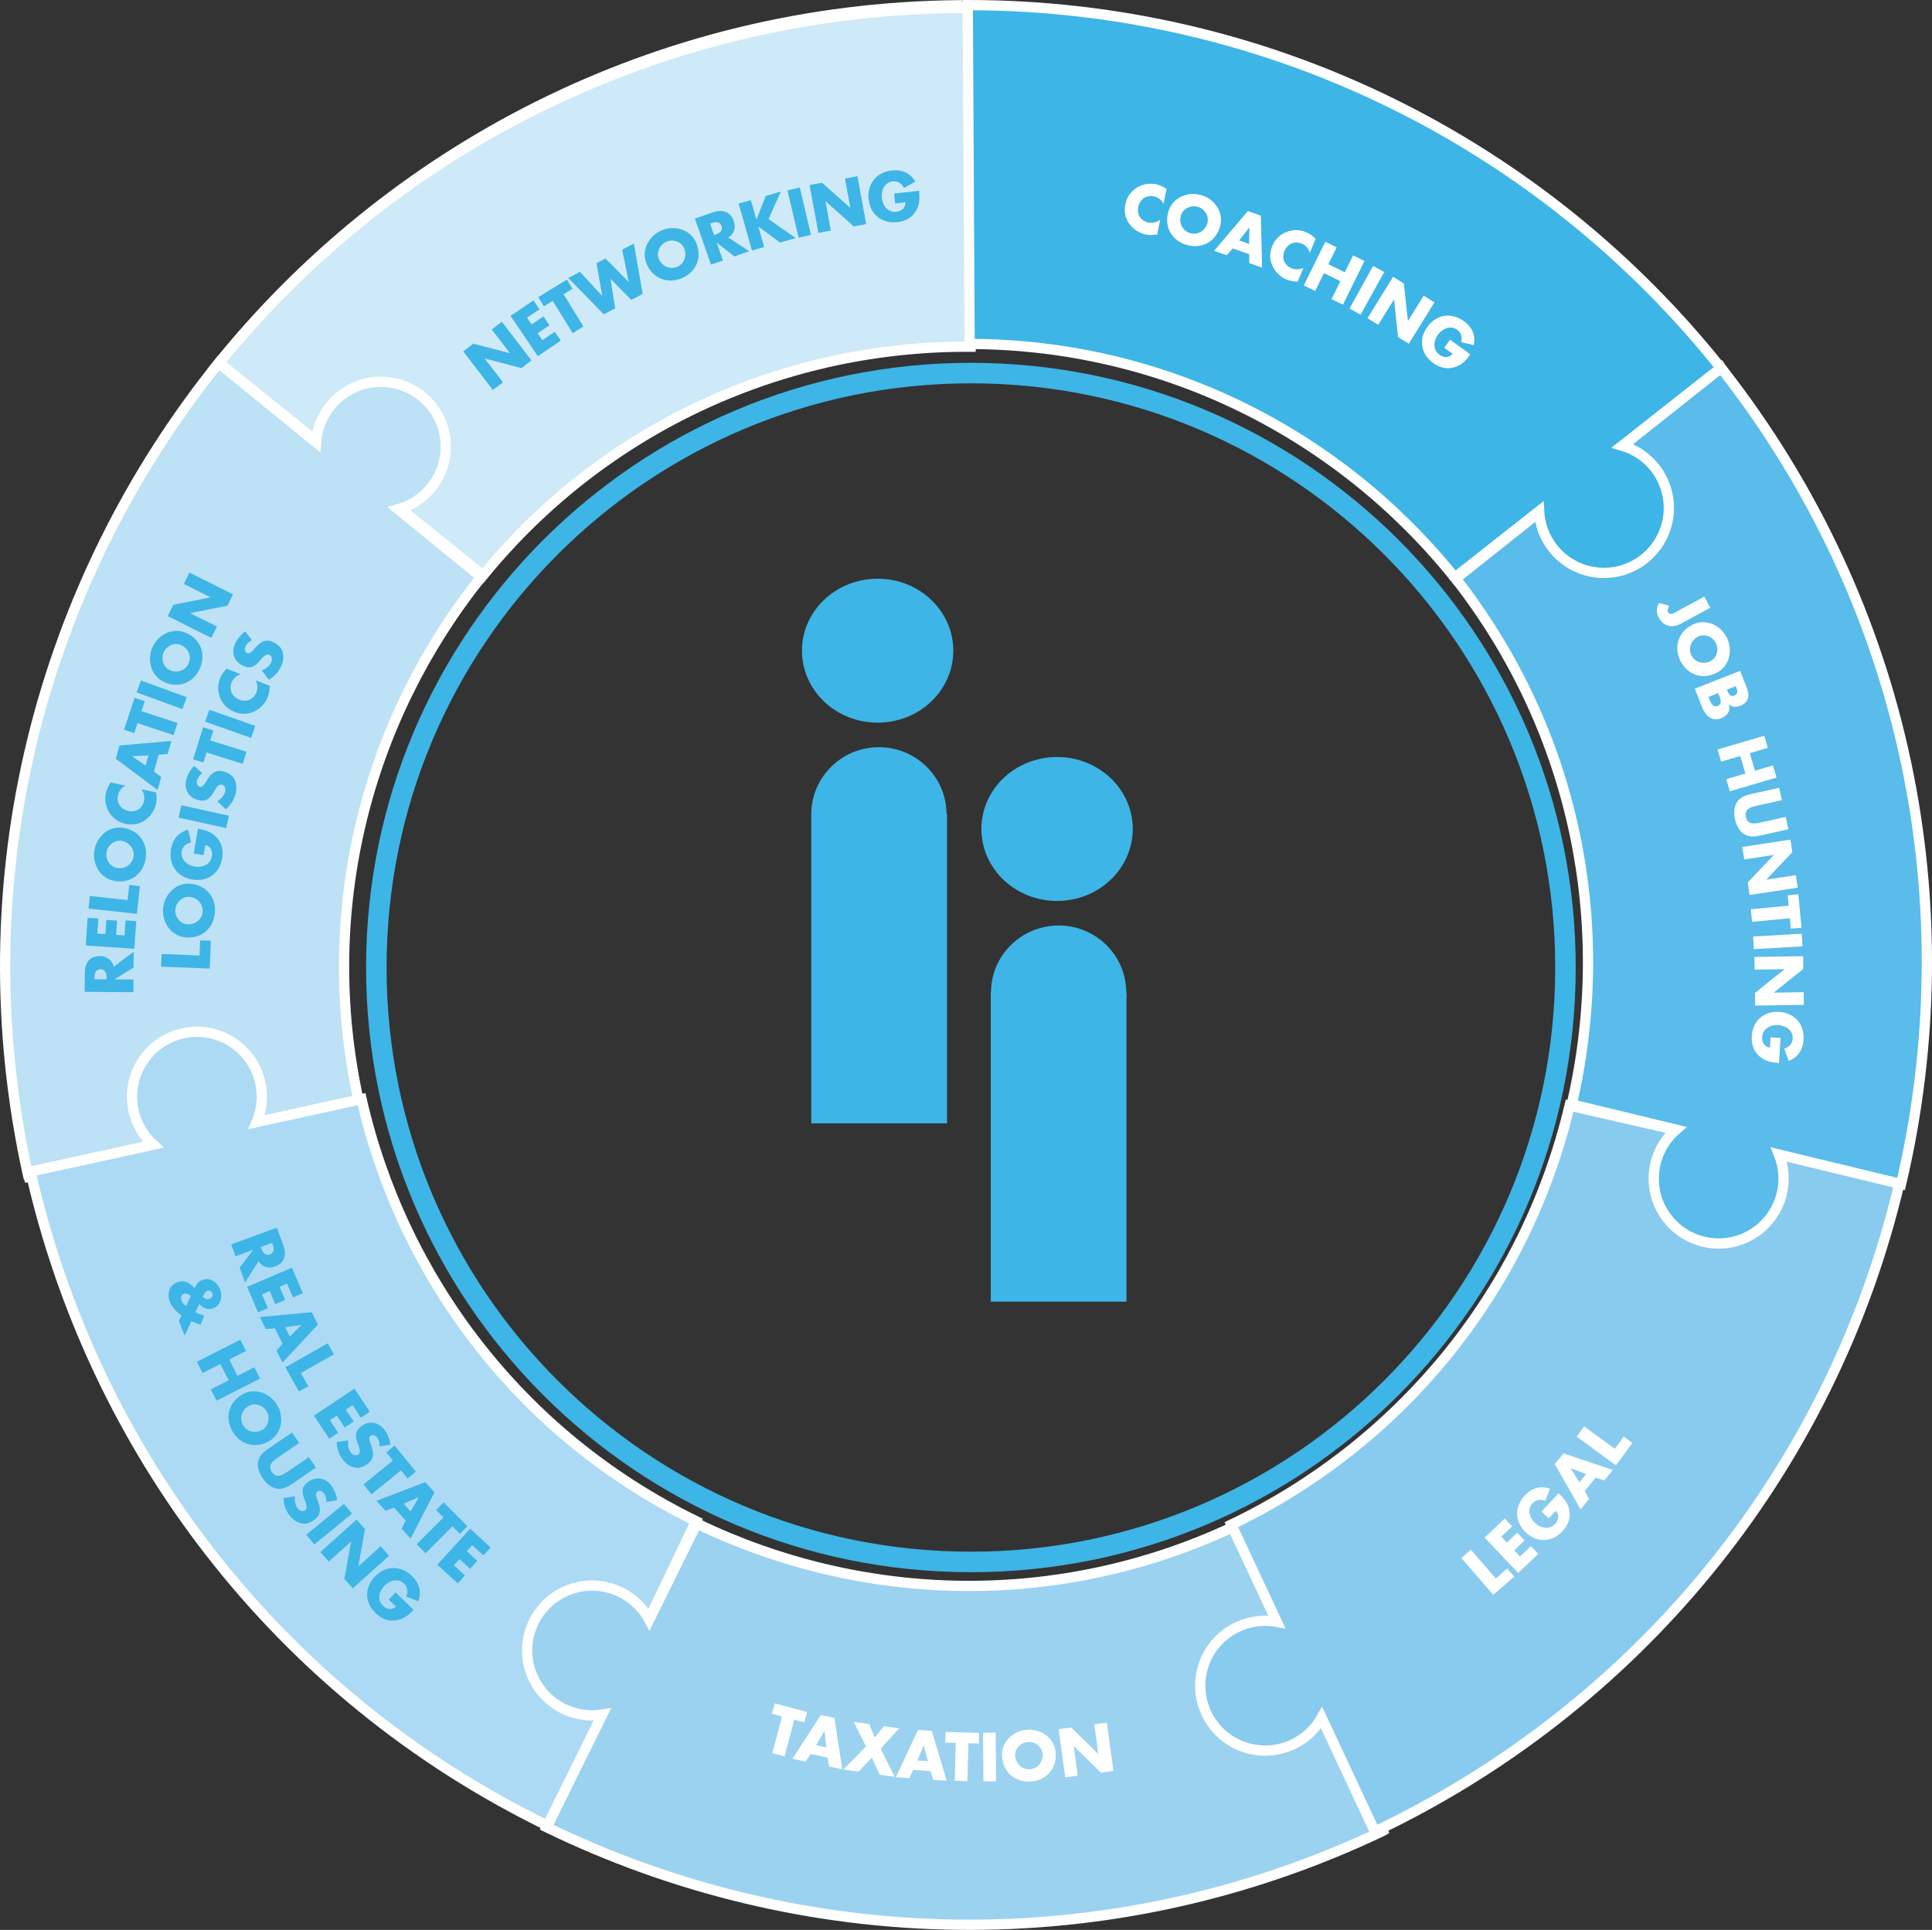<?xml version="1.0" encoding="UTF-8" standalone="no"?>
<!-- Created with Inkscape (http://www.inkscape.org/) -->

<svg
   xmlns:dc="http://purl.org/dc/elements/1.1/"
   xmlns:cc="http://creativecommons.org/ns#"
   xmlns:rdf="http://www.w3.org/1999/02/22-rdf-syntax-ns#"
   xmlns:svg="http://www.w3.org/2000/svg"
   xmlns="http://www.w3.org/2000/svg"
   xmlns:sodipodi="http://sodipodi.sourceforge.net/DTD/sodipodi-0.dtd"
   xmlns:inkscape="http://www.inkscape.org/namespaces/inkscape"
   id="svg2"
   version="1.1"
   inkscape:version="0.91 r13725"
   xml:space="preserve"
   width="471.162"
   height="470.76"
   viewBox="0 0 471.162 470.76"
   sodipodi:docname="services.svg"><rect x="0" y="0" width="471.162" height="470.76" fill="#333333" stroke="none"/><defs
     id="defs6"><clipPath
       clipPathUnits="userSpaceOnUse"
       id="clipPath16"><path
         d="m 0,612.288 858.897,0 L 858.897,0 0,0 0,612.288 Z"
         id="path18"
         inkscape:connector-curvature="0" /></clipPath></defs><sodipodi:namedview
     pagecolor="#ffffff"
     bordercolor="#666666"
     borderopacity="1"
     objecttolerance="10"
     gridtolerance="10"
     guidetolerance="10"
     inkscape:pageopacity="0"
     inkscape:pageshadow="2"
     inkscape:window-width="1774"
     inkscape:window-height="1007"
     id="namedview4"
     showgrid="false"
     fit-margin-top="0"
     fit-margin-left="0"
     fit-margin-right="0"
     fit-margin-bottom="0"
     inkscape:zoom="1.2334065"
     inkscape:cx="240.77561"
     inkscape:cy="246.1914"
     inkscape:window-x="0"
     inkscape:window-y="60"
     inkscape:window-maximized="0"
     inkscape:current-layer="g10" /><g
     id="g10"
     inkscape:groupmode="layer"
     inkscape:label="moviinn_services03"
     transform="matrix(1.25,0,0,-1.25,-313.854,628.235)"><g
       id="g12"><g
         id="g14"
         clip-path="url(#clipPath16)"><g
           id="g20"
           transform="translate(324.504,313.785)"><path
             d="M 0,0 C 0,64.064 51.936,116 116,116 180.064,116 232,64.064 232,0 232,-64.066 180.064,-116.002 116,-116.002 51.936,-116.002 0,-64.066 0,0 Z"
             style="fill:none;stroke:#3db5e6;stroke-width:4;stroke-linecap:butt;stroke-linejoin:miter;stroke-miterlimit:10;stroke-dasharray:none;stroke-opacity:1"
             id="path22"
             inkscape:connector-curvature="0" /></g><g
           id="g24"
           transform="translate(344.899,389.852)"><path
             d="m 0,0 c 21.99,27.412 55.594,45.101 93.351,45.605 l -0.36,66.106 C 34.317,111.092 -17.902,83.581 -51.932,40.911 L 0,0 Z"
             style="fill:#3db5e6;fill-opacity:1;fill-rule:nonzero;stroke:none"
             id="path26"
             inkscape:connector-curvature="0" /></g><g
           id="g28"
           transform="translate(344.899,389.852)"><path
             d="m 0,0 c 21.99,27.412 55.594,45.101 93.351,45.605 l -0.36,66.106 C 34.317,111.092 -17.902,83.581 -51.932,40.911 L 0,0 Z"
             style="fill:none;stroke:#ffffff;stroke-width:2;stroke-linecap:butt;stroke-linejoin:miter;stroke-miterlimit:10;stroke-dasharray:none;stroke-opacity:1"
             id="path30"
             inkscape:connector-curvature="0" /></g><g
           id="g32"
           transform="translate(441.114,476.521)"><path
             d="m 0,0 0.392,24.511 c -55.195,0.546 -110.113,-23.115 -147.663,-69.247 -0.008,-0.004 -0.01,-0.009 -0.014,-0.018 l 51.498,-41.459 c 24.251,29.627 59.584,44.87 95.13,44.623 l 0.332,20.947 c 5.407,-3.977 13.032,-3.065 17.316,2.201 4.421,5.425 3.601,13.407 -1.824,17.825 C 10.702,3.013 4.518,3.1 0,0"
             style="fill:#cee9f7;fill-opacity:1;fill-rule:nonzero;stroke:none"
             id="path34"
             inkscape:connector-curvature="0" /></g><g
           id="g36"
           transform="translate(441.114,476.521)"><path
             d="m 0,0 0.392,24.511 c -55.195,0.546 -110.113,-23.115 -147.663,-69.247 -0.008,-0.004 -0.01,-0.009 -0.014,-0.018 l 51.498,-41.459 c 24.251,29.627 59.584,44.87 95.13,44.623 l 0.332,20.947 c 5.407,-3.977 13.032,-3.065 17.316,2.201 4.421,5.425 3.601,13.407 -1.824,17.825 C 10.702,3.013 4.518,3.1 0,0 Z"
             style="fill:none;stroke:#ffffff;stroke-width:2;stroke-linecap:butt;stroke-linejoin:miter;stroke-miterlimit:10;stroke-dasharray:none;stroke-opacity:1"
             id="path38"
             inkscape:connector-curvature="0" /></g><g
           id="g40"
           transform="translate(312.746,416.259)"><path
             d="m 0,0 -18.998,15.491 c -34.621,-42.989 -50.07,-100.756 -37.122,-158.813 -0.001,-0.007 10e-4,-0.012 0.005,-0.02 l 64.449,14.74 c -8.232,37.392 1.691,74.57 23.907,102.321 l -16.237,13.237 c 6.471,1.78 10.479,8.332 9,14.956 C 23.482,8.743 16.711,13.045 9.881,11.521 4.266,10.267 0.365,5.467 0,0"
             style="fill:#bde1f5;fill-opacity:1;fill-rule:nonzero;stroke:none"
             id="path42"
             inkscape:connector-curvature="0" /></g><g
           id="g44"
           transform="translate(312.746,416.259)"><path
             d="m 0,0 -18.998,15.491 c -34.621,-42.989 -50.07,-100.756 -37.122,-158.813 -0.001,-0.007 10e-4,-0.012 0.005,-0.02 l 64.449,14.74 c -8.232,37.392 1.691,74.57 23.907,102.321 l -16.237,13.237 c 6.471,1.78 10.479,8.332 9,14.956 C 23.482,8.743 16.711,13.045 9.881,11.521 4.266,10.267 0.365,5.467 0,0 Z"
             style="fill:none;stroke:#ffffff;stroke-width:2;stroke-linecap:butt;stroke-linejoin:miter;stroke-miterlimit:10;stroke-dasharray:none;stroke-opacity:1"
             id="path46"
             inkscape:connector-curvature="0" /></g><g
           id="g48"
           transform="translate(280.987,279.199)"><path
             d="m 0,0 -23.947,-5.243 c 12.133,-53.844 47.761,-101.871 101.277,-127.837 0.006,-0.005 0.013,-0.008 0.019,-0.011 l 28.539,59.638 c -34.4,16.808 -57.339,47.7 -65.254,82.356 L 20.169,4.419 C 22.798,10.596 20.158,17.81 14.055,20.771 7.76,23.826 0.178,21.199 -2.876,14.902 -5.388,9.725 -4.051,3.685 0,0"
             style="fill:#acdaf4;fill-opacity:1;fill-rule:nonzero;stroke:none"
             id="path50"
             inkscape:connector-curvature="0" /></g><g
           id="g52"
           transform="translate(280.987,279.199)"><path
             d="m 0,0 -23.947,-5.243 c 12.133,-53.844 47.761,-101.871 101.277,-127.837 0.006,-0.005 0.013,-0.008 0.019,-0.011 l 28.539,59.638 c -34.4,16.808 -57.339,47.7 -65.254,82.356 L 20.169,4.419 C 22.798,10.596 20.158,17.81 14.055,20.771 7.76,23.826 0.178,21.199 -2.876,14.902 -5.388,9.725 -4.051,3.685 0,0 Z"
             style="fill:none;stroke:#ffffff;stroke-width:2;stroke-linecap:butt;stroke-linejoin:miter;stroke-miterlimit:10;stroke-dasharray:none;stroke-opacity:1"
             id="path54"
             inkscape:connector-curvature="0" /></g><g
           id="g56"
           transform="translate(368.593,167.997)"><path
             d="m 0,0 -10.861,-21.976 c 49.63,-24.156 109.387,-26.328 163.092,-0.752 0.007,0.001 0.012,0.005 0.019,0.009 L 123.501,36.816 C 88.889,20.449 50.434,21.828 18.426,37.293 L 9.146,18.512 C 5.966,24.422 -1.315,26.866 -7.442,23.947 -13.761,20.94 -16.444,13.379 -13.435,7.062 -10.959,1.867 -5.409,-0.863 0,0"
             style="fill:#9bd2f0;fill-opacity:1;fill-rule:nonzero;stroke:none"
             id="path58"
             inkscape:connector-curvature="0" /></g><g
           id="g60"
           transform="translate(368.593,167.997)"><path
             d="m 0,0 -10.861,-21.976 c 49.63,-24.156 109.387,-26.328 163.092,-0.752 0.007,0.001 0.012,0.005 0.019,0.009 L 123.501,36.816 C 88.889,20.449 50.434,21.828 18.426,37.293 L 9.146,18.512 C 5.966,24.422 -1.315,26.866 -7.442,23.947 -13.761,20.94 -16.444,13.379 -13.435,7.062 -10.959,1.867 -5.409,-0.863 0,0 Z"
             style="fill:none;stroke:#ffffff;stroke-width:2;stroke-linecap:butt;stroke-linejoin:miter;stroke-miterlimit:10;stroke-dasharray:none;stroke-opacity:1"
             id="path62"
             inkscape:connector-curvature="0" /></g><g
           id="g64"
           transform="translate(508.934,167.381)"><path
             d="m 0,0 10.38,-22.208 c 49.859,23.675 88.877,68.991 102.441,126.907 0.004,0.006 0.004,0.013 0.006,0.02 L 48.375,119.447 C 39.541,82.194 14.448,53.022 -17.62,37.683 L -8.745,18.705 C -15.349,19.911 -21.806,15.751 -23.353,9.144 -24.948,2.331 -20.72,-4.487 -13.905,-6.081 -8.302,-7.394 -2.704,-4.762 0,0"
             style="fill:#88cbef;fill-opacity:1;fill-rule:nonzero;stroke:none"
             id="path66"
             inkscape:connector-curvature="0" /></g><g
           id="g68"
           transform="translate(508.934,167.381)"><path
             d="m 0,0 10.38,-22.208 c 49.859,23.675 88.877,68.991 102.441,126.907 0.004,0.006 0.004,0.013 0.006,0.02 L 48.375,119.447 C 39.541,82.194 14.448,53.022 -17.62,37.683 L -8.745,18.705 C -15.349,19.911 -21.806,15.751 -23.353,9.144 -24.948,2.331 -20.72,-4.487 -13.905,-6.081 -8.302,-7.394 -2.704,-4.762 0,0 Z"
             style="fill:none;stroke:#ffffff;stroke-width:2;stroke-linecap:butt;stroke-linejoin:miter;stroke-miterlimit:10;stroke-dasharray:none;stroke-opacity:1"
             id="path70"
             inkscape:connector-curvature="0" /></g><g
           id="g72"
           transform="translate(598.153,277.292)"><path
             d="m 0,0 23.826,-5.762 c 12.653,53.725 1.633,112.499 -35.126,159.267 -0.003,0.006 -0.008,0.01 -0.012,0.016 L -63.07,112.385 C -39.493,82.219 -32.384,44.401 -40.433,9.777 L -20.07,4.854 c -5.067,-4.403 -5.85,-12.043 -1.657,-17.378 4.325,-5.502 12.29,-6.457 17.791,-2.133 C 0.589,-11.1 2.031,-5.086 0,0"
             style="fill:#59bcea;fill-opacity:1;fill-rule:nonzero;stroke:none"
             id="path74"
             inkscape:connector-curvature="0" /></g><g
           id="g76"
           transform="translate(598.153,277.292)"><path
             d="m 0,0 23.826,-5.762 c 12.653,53.725 1.633,112.499 -35.126,159.267 -0.003,0.006 -0.008,0.01 -0.012,0.016 L -63.07,112.385 C -39.493,82.219 -32.384,44.401 -40.433,9.777 L -20.07,4.854 c -5.067,-4.403 -5.85,-12.043 -1.657,-17.378 4.325,-5.502 12.29,-6.457 17.791,-2.133 C 0.589,-11.1 2.031,-5.086 0,0 Z"
             style="fill:none;stroke:#ffffff;stroke-width:2;stroke-linecap:butt;stroke-linejoin:miter;stroke-miterlimit:10;stroke-dasharray:none;stroke-opacity:1"
             id="path78"
             inkscape:connector-curvature="0" /></g><g
           id="g80"
           transform="translate(567.581,415.613)"><path
             d="m 0,0 19.254,15.173 c -34.421,43.146 -87.44,70.802 -146.924,70.802 l -0.02,0 0.358,-66.114 c 38.287,-0.104 72.413,-17.884 94.661,-45.607 l 16.453,12.966 c 0.331,-6.703 5.855,-12.041 12.64,-12.041 6.998,0 12.671,5.673 12.671,12.671 C 9.093,-6.396 5.254,-1.545 0,0"
             style="fill:#3db5e6;fill-opacity:1;fill-rule:nonzero;stroke:none"
             id="path82"
             inkscape:connector-curvature="0" /></g><g
           id="g84"
           transform="translate(567.581,415.613)"><path
             d="m 0,0 19.254,15.173 c -34.421,43.146 -87.44,70.802 -146.924,70.802 l -0.02,0 0.358,-66.114 c 38.287,-0.104 72.413,-17.884 94.661,-45.607 l 16.453,12.966 c 0.331,-6.703 5.855,-12.041 12.64,-12.041 6.998,0 12.671,5.673 12.671,12.671 C 9.093,-6.396 5.254,-1.545 0,0 Z"
             style="fill:none;stroke:#ffffff;stroke-width:2;stroke-linecap:butt;stroke-linejoin:miter;stroke-miterlimit:10;stroke-dasharray:none;stroke-opacity:1"
             id="path86"
             inkscape:connector-curvature="0" /></g><g
           id="g88"
           transform="translate(290.012,316.128)"><path
             d="m 0,0 0.118,2.958 2.09,-0.083 -0.217,-5.426 -9.492,0.38 0.1,2.467 L 0,0 Z"
             style="fill:#3db5e6;fill-opacity:1;fill-rule:nonzero;stroke:none"
             id="path90"
             inkscape:connector-curvature="0" /></g><g
           id="g92"
           transform="translate(287.53,322.226)"><path
             d="M 0,0 C 1.631,-0.159 2.939,0.929 3.083,2.396 3.226,3.864 2.151,5.185 0.521,5.343 -0.784,5.47 -2.093,4.382 -2.235,2.914 -2.378,1.446 -1.304,0.127 0,0 M 0.757,7.902 C 3.817,7.604 5.761,5.2 5.466,2.165 5.17,-0.871 2.799,-2.855 -0.261,-2.558 c -2.86,0.279 -4.623,2.982 -4.358,5.704 0.265,2.722 2.516,5.035 5.376,4.756"
             style="fill:#3db5e6;fill-opacity:1;fill-rule:nonzero;stroke:none"
             id="path94"
             inkscape:connector-curvature="0" /></g><g
           id="g96"
           transform="translate(289.699,340.865)"><path
             d="m 0,0 c 1.362,-0.256 2.513,-0.554 3.539,-1.584 1.124,-1.136 1.449,-2.609 1.184,-4.174 -0.499,-2.944 -2.847,-4.654 -5.79,-4.155 -3.043,0.516 -4.694,2.917 -4.182,5.934 0.326,1.926 1.448,3.269 3.337,3.78 l 0.577,-2.475 c -0.951,-0.183 -1.668,-0.791 -1.834,-1.771 -0.271,-1.603 1.115,-2.695 2.544,-2.937 1.453,-0.246 3.078,0.373 3.35,1.976 0.179,1.055 -0.231,1.955 -1.294,2.238 L 1.094,-5.155 -0.819,-4.831 0,0 Z"
             style="fill:#3db5e6;fill-opacity:1;fill-rule:nonzero;stroke:none"
             id="path98"
             inkscape:connector-curvature="0" /></g><g
           id="g100"
           transform="translate(295.744,343.407)"><path
             d="M 0,0 -0.529,-2.413 -9.813,-0.377 -9.284,2.037 0,0 Z"
             style="fill:#3db5e6;fill-opacity:1;fill-rule:nonzero;stroke:none"
             id="path102"
             inkscape:connector-curvature="0" /></g><g
           id="g104"
           transform="translate(290.545,351.699)"><path
             d="m 0,0 c -0.479,-0.344 -0.869,-0.842 -1.021,-1.427 -0.115,-0.438 -0.011,-1.091 0.5,-1.223 0.537,-0.14 0.913,0.452 1.155,0.832 l 0.341,0.561 C 1.687,-0.075 2.59,0.744 4.077,0.357 4.991,0.119 5.873,-0.345 6.305,-1.238 6.727,-2.116 6.731,-3.146 6.49,-4.072 6.189,-5.23 5.504,-6.263 4.602,-7.03 l -1.661,1.525 c 0.68,0.461 1.291,1.058 1.503,1.874 0.147,0.561 0.022,1.232 -0.625,1.4 -0.67,0.174 -1.146,-0.705 -1.425,-1.178 -0.818,-1.389 -1.465,-2.275 -3.245,-1.812 -1.865,0.487 -2.739,2.132 -2.259,3.973 0.241,0.927 0.829,1.984 1.505,2.681 L 0,0 Z"
             style="fill:#3db5e6;fill-opacity:1;fill-rule:nonzero;stroke:none"
             id="path106"
             inkscape:connector-curvature="0" /></g><g
           id="g108"
           transform="translate(299.168,355.89)"><path
             d="m 0,0 -0.735,-2.356 -7.071,2.207 -0.608,-1.949 -1.996,0.623 1.952,6.253 L -6.462,4.155 -7.07,2.207 0,0 Z"
             style="fill:#3db5e6;fill-opacity:1;fill-rule:nonzero;stroke:none"
             id="path110"
             inkscape:connector-curvature="0" /></g><g
           id="g112"
           transform="translate(300.887,360.931)"><path
             d="m 0,0 -0.819,-2.33 -8.963,3.152 0.82,2.33 L 0,0 Z"
             style="fill:#3db5e6;fill-opacity:1;fill-rule:nonzero;stroke:none"
             id="path114"
             inkscape:connector-curvature="0" /></g><g
           id="g116"
           transform="translate(298.033,371.012)"><path
             d="m 0,0 c -0.818,-0.216 -1.462,-0.842 -1.774,-1.625 -0.561,-1.405 0.137,-2.782 1.507,-3.329 1.393,-0.556 2.782,0.003 3.352,1.431 0.299,0.749 0.234,1.642 -0.147,2.351 L 5.687,-2.27 C 5.618,-3.123 5.574,-3.743 5.29,-4.457 4.8,-5.687 3.864,-6.67 2.669,-7.251 c -1.265,-0.621 -2.59,-0.608 -3.9,-0.086 -1.206,0.482 -2.182,1.4 -2.712,2.588 -0.544,1.221 -0.582,2.688 -0.088,3.929 0.295,0.737 0.729,1.35 1.281,1.918 L 0,0 Z"
             style="fill:#3db5e6;fill-opacity:1;fill-rule:nonzero;stroke:none"
             id="path118"
             inkscape:connector-curvature="0" /></g><g
           id="g120"
           transform="translate(300.242,377.678)"><path
             d="m 0,0 c -0.533,-0.254 -1.006,-0.675 -1.259,-1.224 -0.19,-0.412 -0.203,-1.072 0.278,-1.294 0.503,-0.232 0.977,0.285 1.283,0.616 l 0.435,0.493 c 0.909,1.038 1.944,1.685 3.34,1.041 C 4.936,-0.764 5.722,-1.377 5.988,-2.332 6.249,-3.271 6.072,-4.286 5.671,-5.156 5.17,-6.243 4.312,-7.139 3.288,-7.735 l -1.365,1.796 c 0.751,0.334 1.458,0.812 1.811,1.579 0.244,0.526 0.239,1.209 -0.368,1.488 -0.63,0.291 -1.253,-0.49 -1.612,-0.907 -1.05,-1.223 -1.844,-1.982 -3.515,-1.21 -1.751,0.807 -2.32,2.583 -1.522,4.31 0.401,0.87 1.167,1.808 1.955,2.374 L 0,0 Z"
             style="fill:#3db5e6;fill-opacity:1;fill-rule:nonzero;stroke:none"
             id="path122"
             inkscape:connector-curvature="0" /></g><g
           id="g124"
           transform="translate(341.458,434.018)"><path
             d="M 0,0 1.959,1.504 9.085,-0.348 9.105,-0.333 5.567,4.274 7.526,5.779 13.313,-1.757 11.354,-3.261 4.22,-1.399 4.2,-1.414 7.746,-6.032 5.787,-7.536 0,0 Z"
             style="fill:#3db5e6;fill-opacity:1;fill-rule:nonzero;stroke:none"
             id="path126"
             inkscape:connector-curvature="0" /></g><g
           id="g128"
           transform="translate(353.906,440.594)"><path
             d="M 0,0 0.89,-1.313 3.193,0.248 4.366,-1.481 2.063,-3.043 2.981,-4.398 5.409,-2.752 6.582,-4.481 2.111,-7.513 -3.216,0.346 1.256,3.376 2.428,1.646 0,0 Z"
             style="fill:#3db5e6;fill-opacity:1;fill-rule:nonzero;stroke:none"
             id="path130"
             inkscape:connector-curvature="0" /></g><g
           id="g132"
           transform="translate(364.909,438.863)"><path
             d="M 0,0 -2.103,-1.292 -5.979,5.016 -7.716,3.947 -8.811,5.729 -3.232,9.156 -2.138,7.375 -3.876,6.308 0,0 Z"
             style="fill:#3db5e6;fill-opacity:1;fill-rule:nonzero;stroke:none"
             id="path134"
             inkscape:connector-curvature="0" /></g><g
           id="g136"
           transform="translate(368.541,444.87)"><path
             d="M 0,0 0.022,0.012 -1.068,6.369 0.671,7.283 5.176,2.719 5.198,2.73 3.928,8.994 6.204,10.189 7.934,0.367 5.703,-0.805 1.67,3.296 1.647,3.284 2.558,-2.457 0.338,-3.623 -6.59,3.469 -4.314,4.664 0,0 Z"
             style="fill:#3db5e6;fill-opacity:1;fill-rule:nonzero;stroke:none"
             id="path138"
             inkscape:connector-curvature="0" /></g><g
           id="g140"
           transform="translate(379.612,452.076)"><path
             d="M 0,0 C 0.639,-1.507 2.219,-2.137 3.575,-1.562 4.933,-0.987 5.579,0.586 4.94,2.094 4.43,3.3 2.85,3.93 1.492,3.354 0.136,2.78 -0.511,1.206 0,0 M 7.301,3.107 C 8.5,0.277 7.315,-2.576 4.509,-3.766 1.703,-4.955 -1.172,-3.82 -2.37,-0.99 -3.491,1.653 -1.958,4.492 0.559,5.558 3.075,6.624 6.181,5.752 7.301,3.107"
             style="fill:#3db5e6;fill-opacity:1;fill-rule:nonzero;stroke:none"
             id="path142"
             inkscape:connector-curvature="0" /></g><g
           id="g144"
           transform="translate(390.401,456.718)"><path
             d="M 0,0 0.226,0.079 C 0.987,0.345 1.795,0.786 1.454,1.762 1.114,2.738 0.207,2.582 -0.555,2.316 L -0.78,2.237 0,0 Z M 6.856,-3.162 3.952,-4.175 0.547,-1.491 0.522,-1.5 1.727,-4.951 -0.606,-5.765 -3.735,3.209 -0.249,4.426 C 1.524,5.044 3.164,4.668 3.833,2.752 4.265,1.514 3.947,0.202 2.753,-0.469 l 4.103,-2.693 z"
             style="fill:#3db5e6;fill-opacity:1;fill-rule:nonzero;stroke:none"
             id="path146"
             inkscape:connector-curvature="0" /></g><g
           id="g148"
           transform="translate(400.478,464.349)"><path
             d="M 0,0 2.947,0.835 0.534,-4.526 5.863,-8.219 2.782,-9.091 -1.409,-5.993 -1.434,-6 l 1.123,-3.967 -2.377,-0.673 -2.589,9.147 2.378,0.673 1.067,-3.773 0.024,0.007 L 0,0 Z"
             style="fill:#3db5e6;fill-opacity:1;fill-rule:nonzero;stroke:none"
             id="path150"
             inkscape:connector-curvature="0" /></g><g
           id="g152"
           transform="translate(409.297,456.749)"><path
             d="M 0,0 -2.404,-0.565 -4.579,8.685 -2.174,9.25 0,0 Z"
             style="fill:#3db5e6;fill-opacity:1;fill-rule:nonzero;stroke:none"
             id="path154"
             inkscape:connector-curvature="0" /></g><g
           id="g156"
           transform="translate(409.034,466.483)"><path
             d="M 0,0 2.428,0.446 7.924,-4.449 7.949,-4.445 6.901,1.267 9.329,1.712 11.044,-7.63 8.615,-8.075 3.117,-3.167 3.092,-3.172 4.143,-8.896 1.714,-9.342 0,0 Z"
             style="fill:#3db5e6;fill-opacity:1;fill-rule:nonzero;stroke:none"
             id="path158"
             inkscape:connector-curvature="0" /></g><g
           id="g160"
           transform="translate(430.391,465.358)"><path
             d="M 0,0 C 0.126,-1.381 0.154,-2.569 -0.556,-3.839 -1.341,-5.23 -2.67,-5.947 -4.248,-6.12 c -2.97,-0.325 -5.258,1.465 -5.583,4.433 -0.337,3.07 1.522,5.315 4.566,5.649 1.942,0.213 3.541,-0.499 4.549,-2.177 L -2.938,0.553 c -0.438,0.865 -1.218,1.387 -2.208,1.279 -1.616,-0.177 -2.286,-1.81 -2.128,-3.251 0.161,-1.465 1.201,-2.859 2.817,-2.683 1.064,0.117 1.818,0.757 1.8,1.859 L -4.662,-2.463 -4.873,-0.534 0,0 Z"
             style="fill:#3db5e6;fill-opacity:1;fill-rule:nonzero;stroke:none"
             id="path162"
             inkscape:connector-curvature="0" /></g><g
           id="g164"
           transform="translate(478.08,462.816)"><path
             d="m 0,0 c -0.356,0.768 -1.085,1.292 -1.912,1.462 -1.482,0.307 -2.716,-0.623 -3.014,-2.067 -0.303,-1.469 0.489,-2.74 1.996,-3.051 0.79,-0.163 1.659,0.056 2.29,0.557 L -1.239,-6 c -0.853,-0.081 -1.472,-0.146 -2.225,0.009 -1.296,0.267 -2.429,1.016 -3.21,2.092 -0.834,1.136 -1.053,2.443 -0.767,3.826 0.262,1.271 0.996,2.394 2.073,3.124 1.107,0.75 2.545,1.045 3.853,0.774 0.779,-0.16 1.458,-0.48 2.114,-0.925 L 0,0 Z"
             style="fill:#ffffff;fill-opacity:1;fill-rule:nonzero;stroke:none"
             id="path166"
             inkscape:connector-curvature="0" /></g><g
           id="g168"
           transform="translate(481.478,460.526)"><path
             d="M 0,0 C -0.435,-1.579 0.414,-3.054 1.835,-3.445 3.257,-3.836 4.74,-3.003 5.175,-1.424 5.521,-0.161 4.673,1.313 3.252,1.705 1.831,2.096 0.348,1.263 0,0 M 7.655,-2.094 C 6.84,-5.058 4.14,-6.562 1.2,-5.753 c -2.939,0.809 -4.49,3.482 -3.675,6.446 0.763,2.77 3.727,4.044 6.362,3.32 2.635,-0.726 4.53,-3.337 3.768,-6.107"
             style="fill:#ffffff;fill-opacity:1;fill-rule:nonzero;stroke:none"
             id="path170"
             inkscape:connector-curvature="0" /></g><g
           id="g172"
           transform="translate(494.835,458.178)"><path
             d="M 0,0 -0.023,0.009 -1.986,-2.507 -0.049,-3.186 0,0 Z m -3.253,-4.064 -1.164,-1.341 -2.473,0.866 6.588,7.755 2.544,-0.892 0.236,-10.145 -2.485,0.87 -0.037,1.762 -3.209,1.125 z"
             style="fill:#ffffff;fill-opacity:1;fill-rule:nonzero;stroke:none"
             id="path174"
             inkscape:connector-curvature="0" /></g><g
           id="g176"
           transform="translate(506.626,453.252)"><path
             d="M 0,0 C -0.201,0.822 -0.813,1.477 -1.592,1.804 -2.985,2.39 -4.375,1.717 -4.946,0.358 c -0.581,-1.381 -0.049,-2.781 1.368,-3.377 0.743,-0.312 1.638,-0.264 2.352,0.105 l -1.147,-2.73 c -0.853,0.086 -1.472,0.141 -2.18,0.439 -1.219,0.513 -2.185,1.466 -2.744,2.671 -0.598,1.276 -0.56,2.599 -0.014,3.9 0.503,1.197 1.44,2.155 2.637,2.663 1.231,0.521 2.697,0.533 3.929,0.015 C -0.014,3.736 0.591,3.291 1.147,2.729 L 0,0 Z"
             style="fill:#ffffff;fill-opacity:1;fill-rule:nonzero;stroke:none"
             id="path178"
             inkscape:connector-curvature="0" /></g><g
           id="g180"
           transform="translate(513.446,449.454)"><path
             d="m 0,0 1.621,3.29 2.216,-1.092 -4.199,-8.525 -2.216,1.092 1.721,3.494 -3.2,1.576 -1.721,-3.494 -2.216,1.092 4.199,8.525 2.216,-1.092 -1.62,-3.29 L 0,0 Z"
             style="fill:#ffffff;fill-opacity:1;fill-rule:nonzero;stroke:none"
             id="path182"
             inkscape:connector-curvature="0" /></g><g
           id="g184"
           transform="translate(516.539,441.178)"><path
             d="M 0,0 -2.162,1.193 2.429,9.512 4.591,8.318 0,0 Z"
             style="fill:#ffffff;fill-opacity:1;fill-rule:nonzero;stroke:none"
             id="path186"
             inkscape:connector-curvature="0" /></g><g
           id="g188"
           transform="translate(522.872,448.571)"><path
             d="m 0,0 2.1,-1.298 0.793,-7.315 0.02,-0.013 3.054,4.938 2.099,-1.298 -4.994,-8.077 -2.098,1.298 -0.787,7.327 -0.021,0.012 -3.06,-4.948 -2.099,1.298 L 0,0 Z"
             style="fill:#ffffff;fill-opacity:1;fill-rule:nonzero;stroke:none"
             id="path190"
             inkscape:connector-curvature="0" /></g><g
           id="g192"
           transform="translate(537.965,433.434)"><path
             d="m 0,0 c -0.831,-1.109 -1.606,-2.012 -2.983,-2.479 -1.516,-0.507 -2.983,-0.15 -4.271,0.779 -2.423,1.747 -2.923,4.609 -1.177,7.032 1.806,2.504 4.69,2.927 7.174,1.136 C 0.328,5.326 1.039,3.726 0.664,1.805 l -2.476,0.574 c 0.254,0.934 0.025,1.846 -0.783,2.428 -1.318,0.951 -2.91,0.187 -3.758,-0.989 -0.862,-1.196 -1.023,-2.928 0.295,-3.88 0.87,-0.625 1.859,-0.655 2.581,0.175 L -5.112,1.293 -3.978,2.867 0,0 Z"
             style="fill:#ffffff;fill-opacity:1;fill-rule:nonzero;stroke:none"
             id="path194"
             inkscape:connector-curvature="0" /></g><g
           id="g196"
           transform="translate(584.759,383.989)"><path
             d="m 0,0 -5.639,-3.06 c -1.76,-0.956 -3.434,-0.673 -4.438,1.176 -0.505,0.931 -0.431,1.904 0.063,2.817 l 1.997,-0.537 c -0.199,-0.423 -0.389,-0.971 -0.233,-1.259 0.349,-0.643 1.101,-0.206 1.566,0.047 L -1.178,2.172 0,0 Z"
             style="fill:#ffffff;fill-opacity:1;fill-rule:nonzero;stroke:none"
             id="path198"
             inkscape:connector-curvature="0" /></g><g
           id="g200"
           transform="translate(582.462,378.393)"><path
             d="m 0,0 c -1.481,-0.698 -2.049,-2.303 -1.421,-3.636 0.629,-1.334 2.228,-1.918 3.709,-1.219 1.186,0.558 1.753,2.163 1.124,3.497 C 2.784,-0.025 1.186,0.559 0,0 m 3.396,-7.175 c -2.782,-1.31 -5.682,-0.24 -6.982,2.519 -1.3,2.758 -0.279,5.677 2.502,6.987 C 1.515,3.556 4.412,2.136 5.578,-0.338 6.743,-2.812 5.994,-5.95 3.396,-7.175"
             style="fill:#ffffff;fill-opacity:1;fill-rule:nonzero;stroke:none"
             id="path202"
             inkscape:connector-curvature="0" /></g><g
           id="g204"
           transform="translate(588.01,368.009)"><path
             d="m 0,0 0.102,-0.258 c 0.24,-0.609 0.595,-1.2 1.345,-0.904 0.809,0.319 0.574,1.053 0.328,1.674 L 1.711,0.676 0,0 Z m -3.609,-1.424 0.115,-0.293 c 0.268,-0.679 0.686,-1.842 1.659,-1.458 1.066,0.421 0.513,1.516 0.217,2.266 l -0.093,0.234 -1.898,-0.749 z M -6.273,0.18 2.563,3.666 3.857,0.385 C 4.477,-1.186 4.283,-2.48 2.596,-3.146 1.799,-3.461 1.053,-3.458 0.407,-2.886 l -0.023,-0.01 c 0.335,-1.33 -0.308,-2.207 -1.538,-2.692 -1.852,-0.73 -3.085,0.611 -3.723,2.229 L -6.273,0.18 Z"
             style="fill:#ffffff;fill-opacity:1;fill-rule:nonzero;stroke:none"
             id="path206"
             inkscape:connector-curvature="0" /></g><g
           id="g208"
           transform="translate(593.469,352.187)"><path
             d="m 0,0 3.518,1.034 0.696,-2.368 -9.112,-2.681 -0.697,2.369 3.735,1.098 -1.007,3.42 L -6.601,1.774 -7.298,4.143 1.814,6.823 2.511,4.455 -1.006,3.42 0,0 Z"
             style="fill:#ffffff;fill-opacity:1;fill-rule:nonzero;stroke:none"
             id="path210"
             inkscape:connector-curvature="0" /></g><g
           id="g212"
           transform="translate(599.999,340.767)"><path
             d="m 0,0 -5.215,-1.164 c -1.192,-0.267 -2.385,-0.482 -3.488,0.241 -0.936,0.605 -1.478,1.762 -1.72,2.844 -0.241,1.082 -0.243,2.36 0.347,3.305 0.691,1.123 1.861,1.436 3.055,1.703 l 5.213,1.164 0.539,-2.41 -4.882,-1.091 C -7.356,4.322 -8.653,3.942 -8.308,2.394 -7.961,0.844 -6.626,1.052 -5.421,1.32 L -0.538,2.411 0,0 Z"
             style="fill:#ffffff;fill-opacity:1;fill-rule:nonzero;stroke:none"
             id="path214"
             inkscape:connector-curvature="0" /></g><g
           id="g216"
           transform="translate(600.394,338.741)"><path
             d="m 0,0 0.37,-2.44 -5.06,-5.343 0.003,-0.025 5.741,0.872 0.37,-2.44 -9.388,-1.427 -0.371,2.441 5.073,5.344 -0.004,0.025 -5.752,-0.874 -0.371,2.44 L 0,0 Z"
             style="fill:#ffffff;fill-opacity:1;fill-rule:nonzero;stroke:none"
             id="path218"
             inkscape:connector-curvature="0" /></g><g
           id="g220"
           transform="translate(592.905,322.699)"><path
             d="M 0,0 -0.23,2.458 7.145,3.149 6.954,5.181 9.036,5.376 9.647,-1.146 7.565,-1.341 7.375,0.69 0,0 Z"
             style="fill:#ffffff;fill-opacity:1;fill-rule:nonzero;stroke:none"
             id="path222"
             inkscape:connector-curvature="0" /></g><g
           id="g224"
           transform="translate(593.266,317.365)"><path
             d="M 0,0 -0.144,2.465 9.337,3.018 9.48,0.553 0,0 Z"
             style="fill:#ffffff;fill-opacity:1;fill-rule:nonzero;stroke:none"
             id="path226"
             inkscape:connector-curvature="0" /></g><g
           id="g228"
           transform="translate(602.868,315.991)"><path
             d="m 0,0 0.039,-2.47 -5.739,-4.616 0.001,-0.025 5.809,0.09 0.039,-2.469 -9.503,-0.15 -0.039,2.47 5.752,4.616 -10e-4,0.026 L -9.464,-2.62 -9.503,-0.149 0,0 Z"
             style="fill:#ffffff;fill-opacity:1;fill-rule:nonzero;stroke:none"
             id="path230"
             inkscape:connector-curvature="0" /></g><g
           id="g232"
           transform="translate(598.161,295.151)"><path
             d="m 0,0 c -1.382,0.109 -2.558,0.281 -3.688,1.195 -1.239,1.009 -1.72,2.44 -1.624,4.024 0.181,2.979 2.332,4.931 5.311,4.751 C 3.079,9.782 4.978,7.572 4.792,4.518 4.674,2.568 3.702,1.113 1.88,0.403 L 1.041,2.802 C 1.967,3.086 2.613,3.767 2.674,4.76 2.772,6.382 1.276,7.317 -0.169,7.405 -1.641,7.495 -3.189,6.705 -3.288,5.083 -3.354,4.015 -2.85,3.164 -1.762,2.997 L -1.64,5.009 0.297,4.891 0,0 Z"
             style="fill:#ffffff;fill-opacity:1;fill-rule:nonzero;stroke:none"
             id="path234"
             inkscape:connector-curvature="0" /></g><g
           id="g236"
           transform="translate(271.877,311.479)"><path
             d="M 0,0 0,0.239 C 0.008,1.046 -0.137,1.955 -1.17,1.965 -2.203,1.973 -2.361,1.065 -2.367,0.259 L -2.369,0.02 0,0 Z M 5.287,5.391 5.262,2.315 1.588,0.013 l 0,-0.026 3.656,-0.029 -0.019,-2.471 -9.506,0.077 0.029,3.693 c 0.016,1.879 0.922,3.296 2.951,3.279 1.311,-0.011 2.44,-0.751 2.67,-2.1 l 3.918,2.955 z"
             style="fill:#3db5e6;fill-opacity:1;fill-rule:nonzero;stroke:none"
             id="path238"
             inkscape:connector-curvature="0" /></g><g
           id="g240"
           transform="translate(270.07,320.408)"><path
             d="M 0,0 1.582,-0.108 1.773,2.669 3.861,2.527 3.67,-0.251 5.303,-0.363 5.506,2.565 7.592,2.422 7.223,-2.971 -2.258,-2.319 -1.887,3.073 0.199,2.93 0,0 Z"
             style="fill:#3db5e6;fill-opacity:1;fill-rule:nonzero;stroke:none"
             id="path242"
             inkscape:connector-curvature="0" /></g><g
           id="g244"
           transform="translate(275.981,326.944)"><path
             d="M 0,0 0.316,2.944 2.396,2.72 1.814,-2.68 -7.633,-1.66 -7.367,0.795 0,0 Z"
             style="fill:#3db5e6;fill-opacity:1;fill-rule:nonzero;stroke:none"
             id="path246"
             inkscape:connector-curvature="0" /></g><g
           id="g248"
           transform="translate(273.91,333.201)"><path
             d="M 0,0 C 1.615,-0.26 2.99,0.743 3.225,2.199 3.459,3.653 2.471,5.039 0.852,5.299 -0.441,5.508 -1.814,4.504 -2.049,3.049 -2.285,1.594 -1.295,0.209 0,0 M 1.25,7.838 C 4.285,7.349 6.072,4.827 5.588,1.817 c -0.486,-3.01 -2.977,-4.84 -6.01,-4.351 -2.836,0.457 -4.426,3.264 -3.99,5.963 0.433,2.699 2.826,4.866 5.662,4.409"
             style="fill:#3db5e6;fill-opacity:1;fill-rule:nonzero;stroke:none"
             id="path250"
             inkscape:connector-curvature="0" /></g><g
           id="g252"
           transform="translate(275.582,349.269)"><path
             d="m 0,0 c -0.773,-0.345 -1.307,-1.064 -1.49,-1.889 -0.328,-1.475 0.582,-2.723 2.019,-3.044 1.465,-0.325 2.744,0.449 3.078,1.949 0.176,0.787 -0.031,1.659 -0.521,2.297 L 5.979,-1.33 C 6.045,-2.184 6.102,-2.804 5.936,-3.553 5.648,-4.845 4.881,-5.965 3.795,-6.73 2.646,-7.545 1.338,-7.744 -0.041,-7.438 c -1.266,0.282 -2.377,1.032 -3.09,2.12 -0.732,1.117 -1.006,2.559 -0.717,3.862 0.174,0.776 0.504,1.451 0.959,2.098 L 0,0 Z"
             style="fill:#3db5e6;fill-opacity:1;fill-rule:nonzero;stroke:none"
             id="path254"
             inkscape:connector-curvature="0" /></g><g
           id="g256"
           transform="translate(276.859,355.021)"><path
             d="M 0,0 -0.006,-0.024 2.629,-1.823 3.184,0.153 0,0 Z M 4.266,-2.988 5.678,-4.065 4.971,-6.588 -3.189,-0.506 -2.461,2.09 7.65,2.97 6.939,0.435 5.184,0.287 4.266,-2.988 Z"
             style="fill:#3db5e6;fill-opacity:1;fill-rule:nonzero;stroke:none"
             id="path258"
             inkscape:connector-curvature="0" /></g><g
           id="g260"
           transform="translate(285.719,361.491)"><path
             d="m 0,0 -0.773,-2.345 -7.036,2.322 -0.64,-1.939 -1.987,0.655 2.055,6.222 L -6.396,4.26 -7.035,2.321 0,0 Z"
             style="fill:#3db5e6;fill-opacity:1;fill-rule:nonzero;stroke:none"
             id="path262"
             inkscape:connector-curvature="0" /></g><g
           id="g264"
           transform="translate(287.512,366.528)"><path
             d="M 0,0 -0.85,-2.318 -9.771,0.943 -8.922,3.263 0,0 Z"
             style="fill:#3db5e6;fill-opacity:1;fill-rule:nonzero;stroke:none"
             id="path266"
             inkscape:connector-curvature="0" /></g><g
           id="g268"
           transform="translate(284.264,371.787)"><path
             d="M 0,0 C 1.51,-0.634 3.082,0.02 3.65,1.38 4.221,2.739 3.584,4.318 2.072,4.95 0.865,5.457 -0.707,4.805 -1.277,3.444 -1.846,2.084 -1.211,0.507 0,0 M 3.057,7.326 C 5.891,6.139 7.037,3.267 5.859,0.454 4.682,-2.357 1.828,-3.554 -1.006,-2.366 c -2.65,1.111 -3.535,4.214 -2.478,6.737 1.056,2.521 3.89,4.066 6.541,2.955"
             style="fill:#3db5e6;fill-opacity:1;fill-rule:nonzero;stroke:none"
             id="path270"
             inkscape:connector-curvature="0" /></g><g
           id="g272"
           transform="translate(283.803,382.364)"><path
             d="M 0,0 1.105,2.208 8.326,3.652 8.336,3.676 3.141,6.275 4.248,8.483 12.744,4.231 11.639,2.022 4.408,0.584 4.396,0.562 9.602,-2.045 8.496,-4.254 0,0 Z"
             style="fill:#3db5e6;fill-opacity:1;fill-rule:nonzero;stroke:none"
             id="path274"
             inkscape:connector-curvature="0" /></g><g
           id="g276"
           transform="translate(301.954,259.234)"><path
             d="m 0,0 0.083,-0.225 c 0.277,-0.756 0.731,-1.556 1.701,-1.201 0.971,0.356 0.8,1.259 0.523,2.017 L 2.224,0.815 0,0 Z m -3.053,-6.902 -1.058,2.886 2.629,3.447 -0.009,0.023 -3.431,-1.258 -0.85,2.319 8.92,3.27 L 4.42,0.319 C 5.065,-1.444 4.716,-3.088 2.811,-3.787 1.581,-4.238 0.264,-3.942 -0.425,-2.759 l -2.628,-4.143 z"
             style="fill:#3db5e6;fill-opacity:1;fill-rule:nonzero;stroke:none"
             id="path278"
             inkscape:connector-curvature="0" /></g><g
           id="g280"
           transform="translate(307.086,252.107)"><path
             d="m 0,0 -1.46,-0.623 1.095,-2.564 -1.925,-0.822 -1.095,2.563 -1.508,-0.645 1.155,-2.701 -1.924,-0.822 -2.126,4.973 L 0.954,3.096 3.079,-1.879 1.154,-2.701 0,0 Z"
             style="fill:#3db5e6;fill-opacity:1;fill-rule:nonzero;stroke:none"
             id="path282"
             inkscape:connector-curvature="0" /></g><g
           id="g284"
           transform="translate(309.878,244.009)"><path
             d="M 0,0 -0.011,0.022 -3.172,-0.406 -2.26,-2.245 0,0 Z m -5.166,-0.636 -1.77,-0.146 -1.163,2.345 10.129,0.948 1.198,-2.415 -6.917,-7.421 -1.17,2.357 1.204,1.286 -1.511,3.046 z"
             style="fill:#3db5e6;fill-opacity:1;fill-rule:nonzero;stroke:none"
             id="path286"
             inkscape:connector-curvature="0" /></g><g
           id="g288"
           transform="translate(309.781,234.65)"><path
             d="M 0,0 1.456,-2.575 -0.365,-3.604 -3.032,1.123 5.235,5.788 6.448,3.639 0,0 Z"
             style="fill:#3db5e6;fill-opacity:1;fill-rule:nonzero;stroke:none"
             id="path290"
             inkscape:connector-curvature="0" /></g><g
           id="g292"
           transform="translate(319.868,228.383)"><path
             d="M 0,0 -1.323,-0.88 0.22,-3.198 -1.523,-4.357 -3.065,-2.037 -4.43,-2.945 -2.804,-5.391 -4.547,-6.55 -7.541,-2.046 0.375,3.216 3.369,-1.288 1.626,-2.446 0,0 Z"
             style="fill:#3db5e6;fill-opacity:1;fill-rule:nonzero;stroke:none"
             id="path294"
             inkscape:connector-curvature="0" /></g><g
           id="g296"
           transform="translate(325.134,220.338)"><path
             d="M 0,0 C 0.034,0.589 -0.106,1.206 -0.466,1.692 -0.735,2.058 -1.308,2.387 -1.733,2.072 -2.18,1.744 -1.955,1.078 -1.812,0.651 l 0.221,-0.619 c 0.472,-1.297 0.541,-2.515 -0.697,-3.429 -0.76,-0.56 -1.677,-0.955 -2.643,-0.728 -0.949,0.224 -1.753,0.868 -2.322,1.64 -0.711,0.964 -1.082,2.147 -1.111,3.331 l 2.232,0.331 c -0.07,-0.82 0.009,-1.669 0.51,-2.348 0.346,-0.468 0.945,-0.793 1.483,-0.395 0.558,0.411 0.173,1.335 -0.019,1.85 -0.565,1.509 -0.847,2.57 0.634,3.664 1.552,1.145 3.381,0.788 4.512,-0.744 C 1.557,2.434 2.01,1.31 2.126,0.347 L 0,0 Z"
             style="fill:#3db5e6;fill-opacity:1;fill-rule:nonzero;stroke:none"
             id="path298"
             inkscape:connector-curvature="0" /></g><g
           id="g300"
           transform="translate(323.562,210.982)"><path
             d="M 0,0 -1.56,1.915 4.187,6.596 2.896,8.18 4.518,9.501 8.658,4.419 7.036,3.099 5.747,4.681 0,0 Z"
             style="fill:#3db5e6;fill-opacity:1;fill-rule:nonzero;stroke:none"
             id="path302"
             inkscape:connector-curvature="0" /></g><g
           id="g304"
           transform="translate(332.762,210.393)"><path
             d="M 0,0 -0.017,0.019 -2.944,-1.249 -1.569,-2.774 0,0 Z m -4.804,-2.011 -1.664,-0.62 -1.756,1.946 9.5,3.653 1.808,-2.002 -4.656,-9.022 -1.764,1.955 0.812,1.565 -2.28,2.525 z"
             style="fill:#3db5e6;fill-opacity:1;fill-rule:nonzero;stroke:none"
             id="path306"
             inkscape:connector-curvature="0" /></g><g
           id="g308"
           transform="translate(334.11,199.486)"><path
             d="M 0,0 -1.744,1.749 3.499,6.985 2.057,8.431 3.537,9.909 8.169,5.271 6.688,3.792 5.245,5.237 0,0 Z"
             style="fill:#3db5e6;fill-opacity:1;fill-rule:nonzero;stroke:none"
             id="path310"
             inkscape:connector-curvature="0" /></g><g
           id="g312"
           transform="translate(343.221,201.049)"><path
             d="m 0,0 -1.071,-1.17 2.054,-1.881 -1.413,-1.544 -2.053,1.881 -1.106,-1.209 2.165,-1.981 -1.412,-1.544 -3.988,3.651 6.415,7.009 L 3.58,-0.439 2.166,-1.981 0,0 Z"
             style="fill:#3db5e6;fill-opacity:1;fill-rule:nonzero;stroke:none"
             id="path314"
             inkscape:connector-curvature="0" /></g><g
           id="g316"
           transform="translate(404.147,159.833)"><path
             d="M 0,0 -2.389,0.634 -0.49,7.8 -2.465,8.323 -1.929,10.347 4.409,8.667 3.874,6.645 1.898,7.167 0,0 Z"
             style="fill:#ffffff;fill-opacity:1;fill-rule:nonzero;stroke:none"
             id="path318"
             inkscape:connector-curvature="0" /></g><g
           id="g320"
           transform="translate(411.94,164.764)"><path
             d="M 0,0 -0.024,0.005 -1.646,-2.744 0.363,-3.168 0,0 Z m -2.703,-4.454 -0.982,-1.481 -2.565,0.541 5.537,8.546 2.639,-0.556 1.543,-10.038 -2.577,0.544 -0.265,1.743 -3.33,0.701 z"
             style="fill:#ffffff;fill-opacity:1;fill-rule:nonzero;stroke:none"
             id="path322"
             inkscape:connector-curvature="0" /></g><g
           id="g324"
           transform="translate(417.649,166.58)"><path
             d="m 0,0 3.005,-0.431 1.086,-2.635 1.781,2.226 3.004,-0.431 -3.63,-3.946 2.758,-5.52 -2.941,0.422 -1.53,3.347 -2.597,-2.759 -2.954,0.423 4.397,4.498 L 0,0 Z"
             style="fill:#ffffff;fill-opacity:1;fill-rule:nonzero;stroke:none"
             id="path326"
             inkscape:connector-curvature="0" /></g><g
           id="g328"
           transform="translate(431.325,161.985)"><path
             d="M 0,0 -0.024,0.002 -1.257,-2.943 0.793,-3.088 0,0 Z m -2.07,-4.782 -0.77,-1.602 -2.616,0.186 4.317,9.222 2.692,-0.189 2.901,-9.733 -2.629,0.185 -0.5,1.692 -3.395,0.239 z"
             style="fill:#ffffff;fill-opacity:1;fill-rule:nonzero;stroke:none"
             id="path330"
             inkscape:connector-curvature="0" /></g><g
           id="g332"
           transform="translate(439.808,154.996)"><path
             d="M 0,0 -2.467,0.07 -2.259,7.473 -4.299,7.53 -4.238,9.62 2.308,9.435 2.248,7.346 0.209,7.402 0,0 Z"
             style="fill:#ffffff;fill-opacity:1;fill-rule:nonzero;stroke:none"
             id="path334"
             inkscape:connector-curvature="0" /></g><g
           id="g336"
           transform="translate(445.419,154.99)"><path
             d="m 0,0 -2.47,-0.021 -0.078,9.5 2.469,0.02 L 0,0 Z"
             style="fill:#ffffff;fill-opacity:1;fill-rule:nonzero;stroke:none"
             id="path338"
             inkscape:connector-curvature="0" /></g><g
           id="g340"
           transform="translate(449.138,159.994)"><path
             d="m 0,0 c 0.099,-1.636 1.376,-2.758 2.849,-2.671 1.47,0.087 2.607,1.355 2.509,2.99 C 5.281,1.627 4.002,2.75 2.531,2.663 1.059,2.574 -0.077,1.308 0,0 m 7.924,0.485 c 0.183,-3.07 -1.89,-5.364 -4.934,-5.547 -3.043,-0.179 -5.374,1.852 -5.556,4.92 -0.171,2.87 2.224,5.032 4.955,5.194 2.729,0.162 5.364,-1.7 5.535,-4.567"
             style="fill:#ffffff;fill-opacity:1;fill-rule:nonzero;stroke:none"
             id="path342"
             inkscape:connector-curvature="0" /></g><g
           id="g344"
           transform="translate(457.624,165.15)"><path
             d="M 0,0 2.448,0.331 7.712,-4.82 7.737,-4.817 6.957,0.941 9.406,1.272 10.681,-8.146 8.232,-8.478 2.967,-3.313 2.942,-3.316 3.723,-9.088 1.275,-9.419 0,0 Z"
             style="fill:#ffffff;fill-opacity:1;fill-rule:nonzero;stroke:none"
             id="path346"
             inkscape:connector-curvature="0" /></g><g
           id="g348"
           transform="translate(542.909,194.567)"><path
             d="M 0,0 2.237,1.941 3.607,0.36 -0.496,-3.199 -6.723,3.98 -4.856,5.599 0,0 Z"
             style="fill:#ffffff;fill-opacity:1;fill-rule:nonzero;stroke:none"
             id="path350"
             inkscape:connector-curvature="0" /></g><g
           id="g352"
           transform="translate(543.97,202.714)"><path
             d="M 0,0 1.094,-1.151 3.114,0.766 4.554,-0.753 2.533,-2.67 3.66,-3.858 5.791,-1.837 7.23,-3.355 3.308,-7.077 -3.231,-0.183 0.69,3.539 2.131,2.021 0,0 Z"
             style="fill:#ffffff;fill-opacity:1;fill-rule:nonzero;stroke:none"
             id="path354"
             inkscape:connector-curvature="0" /></g><g
           id="g356"
           transform="translate(555.171,211.19)"><path
             d="M 0,0 C 0.994,-0.967 1.789,-1.851 2.076,-3.277 2.385,-4.846 1.841,-6.254 0.755,-7.412 -1.288,-9.591 -4.191,-9.72 -6.37,-7.677 c -2.253,2.113 -2.302,5.028 -0.206,7.261 1.336,1.426 3.014,1.925 4.871,1.307 l -0.887,-2.383 c -0.895,0.372 -1.827,0.263 -2.508,-0.464 -1.112,-1.186 -0.56,-2.862 0.497,-3.854 1.078,-1.008 2.774,-1.391 3.886,-0.206 0.734,0.783 0.889,1.76 0.158,2.582 L -1.938,-4.904 -3.354,-3.577 0,0 Z"
             style="fill:#ffffff;fill-opacity:1;fill-rule:nonzero;stroke:none"
             id="path358"
             inkscape:connector-curvature="0" /></g><g
           id="g360"
           transform="translate(557.546,216.066)"><path
             d="M 0,0 -0.016,-0.019 1.68,-2.725 2.979,-1.134 0,0 Z M 2.711,-4.448 3.574,-6.001 1.914,-8.03 -3.127,0.817 -1.419,2.904 8.203,-0.343 6.535,-2.382 4.866,-1.813 2.711,-4.448 Z"
             style="fill:#ffffff;fill-opacity:1;fill-rule:nonzero;stroke:none"
             id="path362"
             inkscape:connector-curvature="0" /></g><g
           id="g364"
           transform="translate(566.127,219.859)"><path
             d="M 0,0 1.747,2.39 3.435,1.155 0.23,-3.228 -7.437,2.379 -5.98,4.371 0,0 Z"
             style="fill:#ffffff;fill-opacity:1;fill-rule:nonzero;stroke:none"
             id="path366"
             inkscape:connector-curvature="0" /></g><g
           id="g368"
           transform="translate(292.006,249.123)"><path
             d="M 0,0 C 0.444,0.178 0.697,0.631 0.511,1.099 0.348,1.508 -0.075,1.719 -0.51,1.546 -0.941,1.373 -1.199,0.795 -1.403,0.389 -1.021,0.08 -0.479,-0.191 0,0 M -3.699,0.57 C -4.084,0.851 -4.592,1.176 -5.084,0.98 -5.61,0.771 -5.68,0.132 -5.494,-0.337 -5.321,-0.77 -4.996,-1.141 -4.641,-1.419 L -3.699,0.57 Z M -5.51,-3.218 c -0.946,0.64 -1.832,1.534 -2.258,2.598 -0.607,1.52 -0.217,3.196 1.397,3.84 1.321,0.528 2.277,10e-4 3.213,-0.915 l 0.178,-0.172 0.182,0.289 c 0.274,0.434 0.556,0.954 1.28,1.243 C 0.003,4.272 1.431,3.311 1.996,1.896 2.557,0.491 2.209,-1.221 0.7,-1.822 c -1.099,-0.44 -1.95,0.061 -2.77,0.791 l -0.727,-1.577 c 0.56,-0.279 1.115,-0.519 1.715,-0.66 l -0.722,-1.793 -1.637,0.635 -0.147,0.065 -1.293,-2.809 -1.144,2.865 0.515,1.087 z"
             style="fill:#3db5e6;fill-opacity:1;fill-rule:nonzero;stroke:none"
             id="path370"
             inkscape:connector-curvature="0" /></g><g
           id="g372"
           transform="translate(297.427,234.106)"><path
             d="M 0,0 3.271,1.66 4.39,-0.543 -4.085,-4.846 -5.204,-2.643 -1.73,-0.879 -3.346,2.301 -6.819,0.538 -7.937,2.741 0.538,7.044 1.655,4.842 -1.616,3.181 0,0 Z"
             style="fill:#3db5e6;fill-opacity:1;fill-rule:nonzero;stroke:none"
             id="path374"
             inkscape:connector-curvature="0" /></g><g
           id="g376"
           transform="translate(299.584,228.211)"><path
             d="m 0,0 c -1.408,-0.836 -1.819,-2.486 -1.066,-3.754 0.752,-1.267 2.398,-1.695 3.806,-0.858 1.126,0.668 1.537,2.319 0.785,3.585 C 2.773,0.24 1.126,0.67 0,0 m 4.063,-6.816 c -2.643,-1.569 -5.63,-0.78 -7.187,1.84 -1.557,2.622 -0.819,5.622 1.823,7.193 2.469,1.465 5.488,0.328 6.883,-2.022 1.397,-2.349 0.95,-5.545 -1.519,-7.011"
             style="fill:#3db5e6;fill-opacity:1;fill-rule:nonzero;stroke:none"
             id="path378"
             inkscape:connector-curvature="0" /></g><g
           id="g380"
           transform="translate(312.729,216.195)"><path
             d="m 0,0 -4.411,-3.013 c -1.009,-0.689 -2.036,-1.33 -3.328,-1.068 -1.092,0.214 -2.026,1.089 -2.651,2.005 -0.625,0.915 -1.099,2.1 -0.902,3.195 0.227,1.3 1.197,2.024 2.205,2.713 l 4.411,3.012 1.394,-2.039 -4.131,-2.821 c -1.019,-0.695 -2.082,-1.529 -1.188,-2.839 0.897,-1.311 2.059,-0.624 3.079,0.072 L -1.393,2.038 0,0 Z"
             style="fill:#3db5e6;fill-opacity:1;fill-rule:nonzero;stroke:none"
             id="path382"
             inkscape:connector-curvature="0" /></g><g
           id="g384"
           transform="translate(314.754,209.481)"><path
             d="M 0,0 C 0.029,0.591 -0.118,1.205 -0.482,1.688 -0.755,2.051 -1.33,2.375 -1.754,2.058 -2.197,1.724 -1.966,1.062 -1.818,0.635 l 0.227,-0.618 c 0.484,-1.291 0.565,-2.508 -0.663,-3.434 -0.757,-0.568 -1.669,-0.971 -2.637,-0.754 -0.951,0.215 -1.76,0.852 -2.338,1.617 -0.72,0.957 -1.103,2.137 -1.142,3.321 l 2.228,0.352 c -0.062,-0.819 0.026,-1.669 0.534,-2.345 0.347,-0.462 0.951,-0.781 1.484,-0.379 0.555,0.417 0.162,1.336 -0.035,1.85 -0.58,1.504 -0.871,2.563 0.598,3.67 1.541,1.16 3.375,0.82 4.519,-0.701 C 1.533,2.448 1.997,1.329 2.121,0.367 L 0,0 Z"
             style="fill:#3db5e6;fill-opacity:1;fill-rule:nonzero;stroke:none"
             id="path386"
             inkscape:connector-curvature="0" /></g><g
           id="g388"
           transform="translate(312.402,201.19)"><path
             d="M 0,0 -1.564,1.91 5.78,7.928 7.344,6.02 0,0 Z"
             style="fill:#3db5e6;fill-opacity:1;fill-rule:nonzero;stroke:none"
             id="path390"
             inkscape:connector-curvature="0" /></g><g
           id="g392"
           transform="translate(320.644,206.056)"><path
             d="m 0,0 1.651,-1.837 -1.293,-7.252 0.016,-0.017 4.32,3.886 1.654,-1.838 -7.068,-6.355 -1.652,1.837 1.305,7.259 L -1.085,-4.3 -5.414,-8.193 -7.067,-6.356 0,0 Z"
             style="fill:#3db5e6;fill-opacity:1;fill-rule:nonzero;stroke:none"
             id="path394"
             inkscape:connector-curvature="0" /></g><g
           id="g396"
           transform="translate(331.779,188.419)"><path
             d="m 0,0 c -0.984,-0.976 -1.883,-1.754 -3.314,-2.013 -1.575,-0.278 -2.971,0.291 -4.109,1.399 -2.139,2.086 -2.212,4.989 -0.128,7.127 2.155,2.212 5.07,2.205 7.262,0.068 C 1.109,5.217 1.577,3.53 0.924,1.687 L -1.441,2.618 C -1.052,3.505 -1.145,4.439 -1.856,5.134 -3.021,6.269 -4.707,5.749 -5.719,4.71 -6.748,3.655 -7.162,1.966 -5.998,0.831 -5.231,0.084 -4.258,-0.092 -3.42,0.624 L -4.863,2.031 -3.51,3.421 0,0 Z"
             style="fill:#3db5e6;fill-opacity:1;fill-rule:nonzero;stroke:none"
             id="path398"
             inkscape:connector-curvature="0" /></g><path
           d="m 435.849,283.375 -26.486,0 0,60.314 26.486,0 0,-60.314 z"
           style="fill:#3db5e6;fill-opacity:1;fill-rule:nonzero;stroke:none"
           id="path400"
           inkscape:connector-curvature="0" /><g
           id="g402"
           transform="translate(437.071,375.611)"><path
             d="m 0,0 c 0,-7.754 -6.605,-14.044 -14.761,-14.044 -8.156,0 -14.768,6.29 -14.768,14.044 0,7.758 6.612,14.045 14.768,14.045 C -6.605,14.045 0,7.758 0,0"
             style="fill:#3db5e6;fill-opacity:1;fill-rule:nonzero;stroke:none"
             id="path404"
             inkscape:connector-curvature="0" /></g><g
           id="g406"
           transform="translate(435.753,343.69)"><path
             d="m 0,0 c 0,-7.221 -5.913,-13.079 -13.191,-13.079 -7.292,0 -13.2,5.858 -13.2,13.079 0,7.227 5.908,13.087 13.2,13.087 C -5.913,13.087 0,7.227 0,0"
             style="fill:#3db5e6;fill-opacity:1;fill-rule:nonzero;stroke:none"
             id="path408"
             inkscape:connector-curvature="0" /></g><path
           d="m 470.861,248.577 -26.484,0 0,60.318 26.484,0 0,-60.318 z"
           style="fill:#3db5e6;fill-opacity:1;fill-rule:nonzero;stroke:none"
           id="path410"
           inkscape:connector-curvature="0" /><g
           id="g412"
           transform="translate(472.079,340.824)"><path
             d="m 0,0 c 0,-7.761 -6.605,-14.048 -14.769,-14.048 -8.156,0 -14.76,6.287 -14.76,14.048 0,7.761 6.604,14.038 14.76,14.038 C -6.605,14.038 0,7.761 0,0"
             style="fill:#3db5e6;fill-opacity:1;fill-rule:nonzero;stroke:none"
             id="path414"
             inkscape:connector-curvature="0" /></g><g
           id="g416"
           transform="translate(470.815,308.9)"><path
             d="m 0,0 c 0,-7.224 -5.911,-13.082 -13.191,-13.082 -7.294,0 -13.2,5.858 -13.2,13.082 0,7.234 5.906,13.084 13.2,13.084 C -5.911,13.084 0,7.234 0,0"
             style="fill:#3db5e6;fill-opacity:1;fill-rule:nonzero;stroke:none"
             id="path418"
             inkscape:connector-curvature="0" /></g></g></g></g></svg>